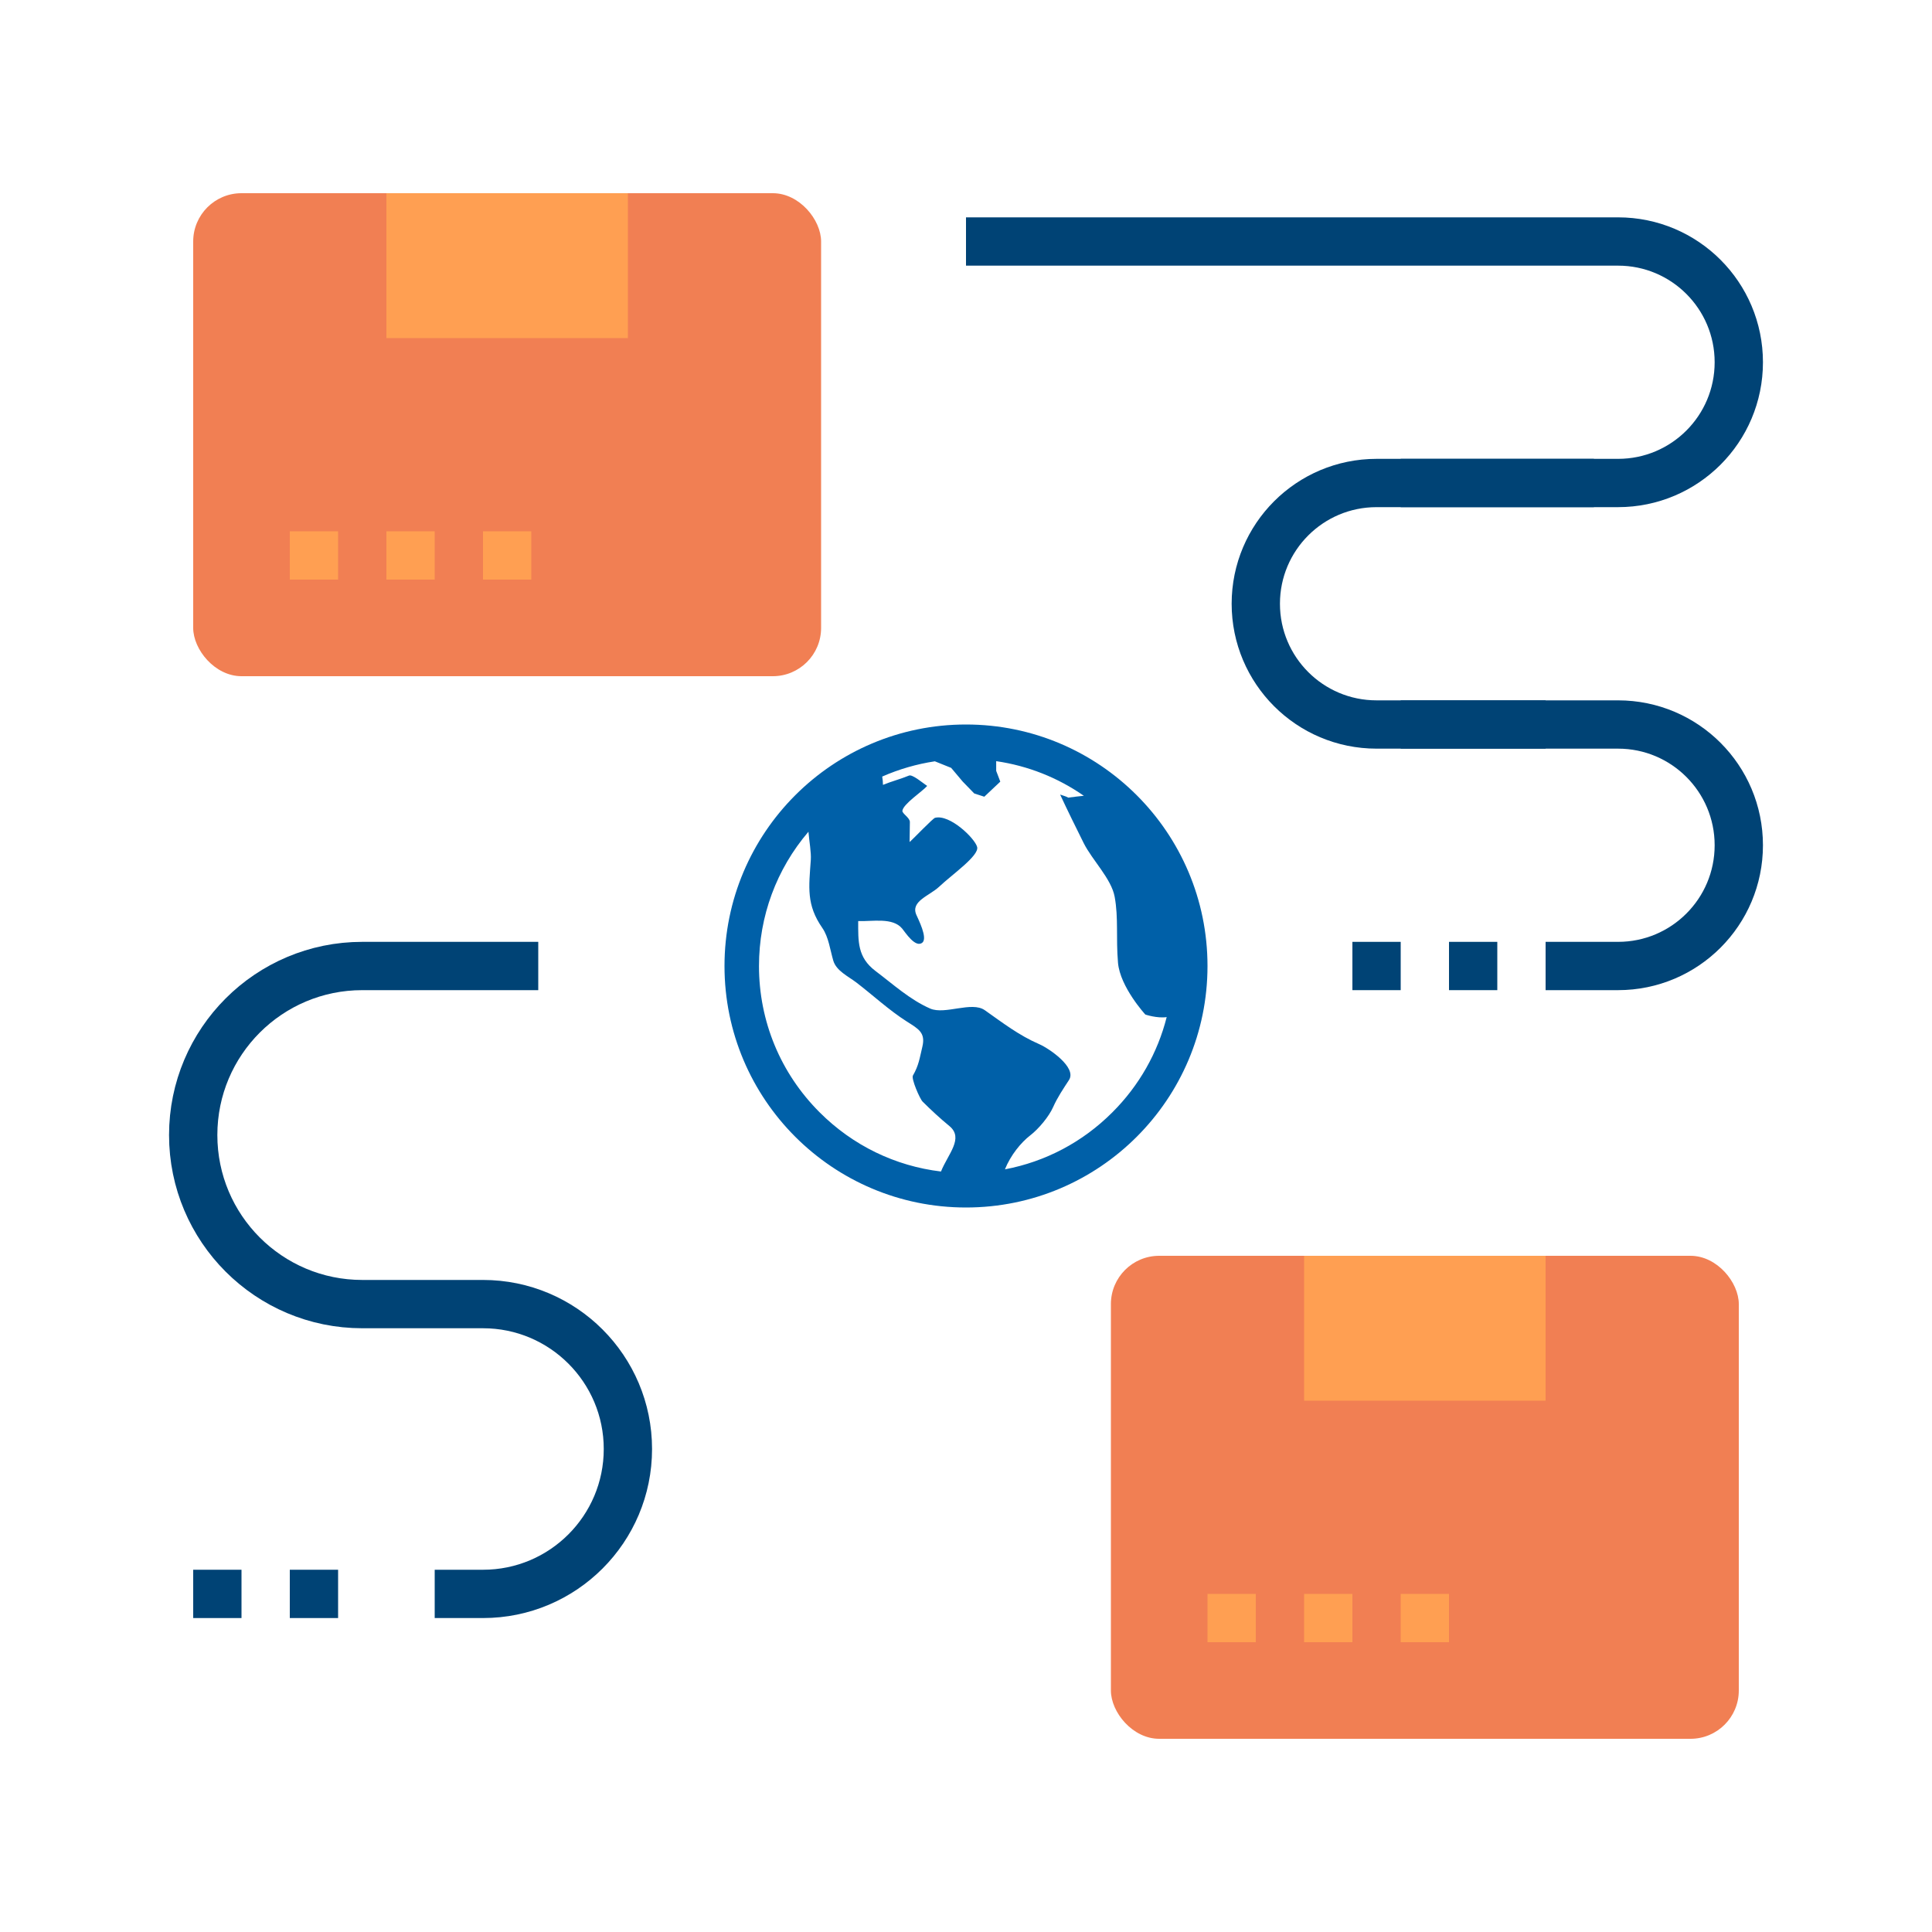 <svg width="40" height="40" viewBox="0 0 40 40" fill="none" xmlns="http://www.w3.org/2000/svg">
<path d="M31 20H30" stroke="#004375"/>
<path d="M7 33H6" stroke="#004375"/>
<path d="M29 20H28" stroke="#004375"/>
<path d="M5 33H4" stroke="#004375"/>
<rect x="4" y="4" width="13" height="10" rx="1" fill="#F17F53"/>
<rect x="8" y="4" width="5" height="3" fill="#FF9F52"/>
<rect x="6" y="11" width="1" height="1" fill="#FF9F52"/>
<rect x="8" y="11" width="1" height="1" fill="#FF9F52"/>
<rect x="10" y="11" width="1" height="1" fill="#FF9F52"/>
<rect x="23" y="26" width="13" height="10" rx="1" fill="#F17F53"/>
<rect x="27" y="26" width="5" height="3" fill="#FF9F52"/>
<rect x="25" y="33" width="1" height="1" fill="#FF9F52"/>
<rect x="27" y="33" width="1" height="1" fill="#FF9F52"/>
<rect x="29" y="33" width="1" height="1" fill="#FF9F52"/>
<path d="M20 15C17.239 15 15 17.239 15 20C15 22.761 17.239 25 20 25C22.761 25 25 22.761 25 20C25 17.239 22.761 15 20 15ZM19.482 24.255C18.533 24.141 17.656 23.716 16.97 23.03C16.16 22.221 15.714 21.145 15.714 20C15.714 18.97 16.076 17.995 16.738 17.22C16.755 17.424 16.797 17.644 16.787 17.801C16.747 18.373 16.691 18.731 17.026 19.213C17.156 19.401 17.188 19.671 17.252 19.888C17.314 20.101 17.562 20.213 17.733 20.344C18.078 20.609 18.408 20.916 18.774 21.149C19.016 21.303 19.167 21.379 19.096 21.674C19.039 21.911 19.023 22.057 18.901 22.268C18.863 22.333 19.042 22.747 19.101 22.807C19.282 22.987 19.46 23.152 19.657 23.314C19.961 23.566 19.627 23.893 19.482 24.255ZM23.03 23.03C22.414 23.647 21.643 24.052 20.806 24.21C20.924 23.917 21.136 23.656 21.332 23.505C21.503 23.373 21.716 23.12 21.805 22.919C21.894 22.719 22.012 22.545 22.132 22.361C22.302 22.099 21.713 21.704 21.522 21.621C21.093 21.435 20.77 21.183 20.389 20.915C20.117 20.724 19.565 21.015 19.258 20.881C18.838 20.697 18.492 20.379 18.127 20.104C17.75 19.82 17.768 19.489 17.768 19.07C18.063 19.081 18.483 18.988 18.679 19.226C18.741 19.301 18.954 19.635 19.096 19.516C19.212 19.419 19.01 19.03 18.971 18.938C18.85 18.656 19.245 18.547 19.447 18.356C19.71 18.107 20.275 17.716 20.231 17.537C20.186 17.359 19.665 16.853 19.359 16.932C19.313 16.943 18.91 17.367 18.832 17.433C18.834 17.295 18.836 17.157 18.838 17.019C18.839 16.931 18.675 16.842 18.683 16.786C18.702 16.643 19.098 16.386 19.196 16.272C19.128 16.229 18.892 16.027 18.821 16.057C18.648 16.129 18.454 16.178 18.281 16.25C18.281 16.19 18.274 16.134 18.265 16.078C18.613 15.925 18.979 15.819 19.355 15.762L19.693 15.898L19.932 16.182L20.171 16.428L20.379 16.495L20.71 16.183L20.625 15.96V15.759C21.28 15.854 21.899 16.099 22.44 16.476C22.343 16.484 22.237 16.499 22.117 16.514C22.067 16.485 22.003 16.471 21.949 16.451C22.106 16.788 22.27 17.121 22.436 17.454C22.614 17.81 23.009 18.192 23.078 18.567C23.159 19.01 23.103 19.412 23.147 19.933C23.19 20.435 23.713 21.005 23.713 21.005C23.713 21.005 23.954 21.087 24.155 21.058C23.968 21.798 23.584 22.477 23.03 23.03Z" fill="#0060A8"/>
<path d="M20 5L33.5 5C34.881 5 36 6.119 36 7.5V7.5C36 8.881 34.881 10 33.5 10H29" stroke="#004375"/>
<path d="M32 15L28.5 15C27.119 15 26 13.881 26 12.5V12.5C26 11.119 27.119 10 28.5 10L33 10" stroke="#004375"/>
<path d="M8 27L7.5 27C5.567 27 4 25.433 4 23.5V23.5C4 21.567 5.567 20 7.5 20L11.144 20" stroke="#004375"/>
<path d="M29 15H33.5C34.881 15 36 16.119 36 17.5V17.5C36 18.881 34.881 20 33.5 20H32" stroke="#004375"/>
<path d="M8 27H10C11.657 27 13 28.343 13 30V30C13 31.657 11.657 33 10 33L9 33" stroke="#004375"/>
</svg>
